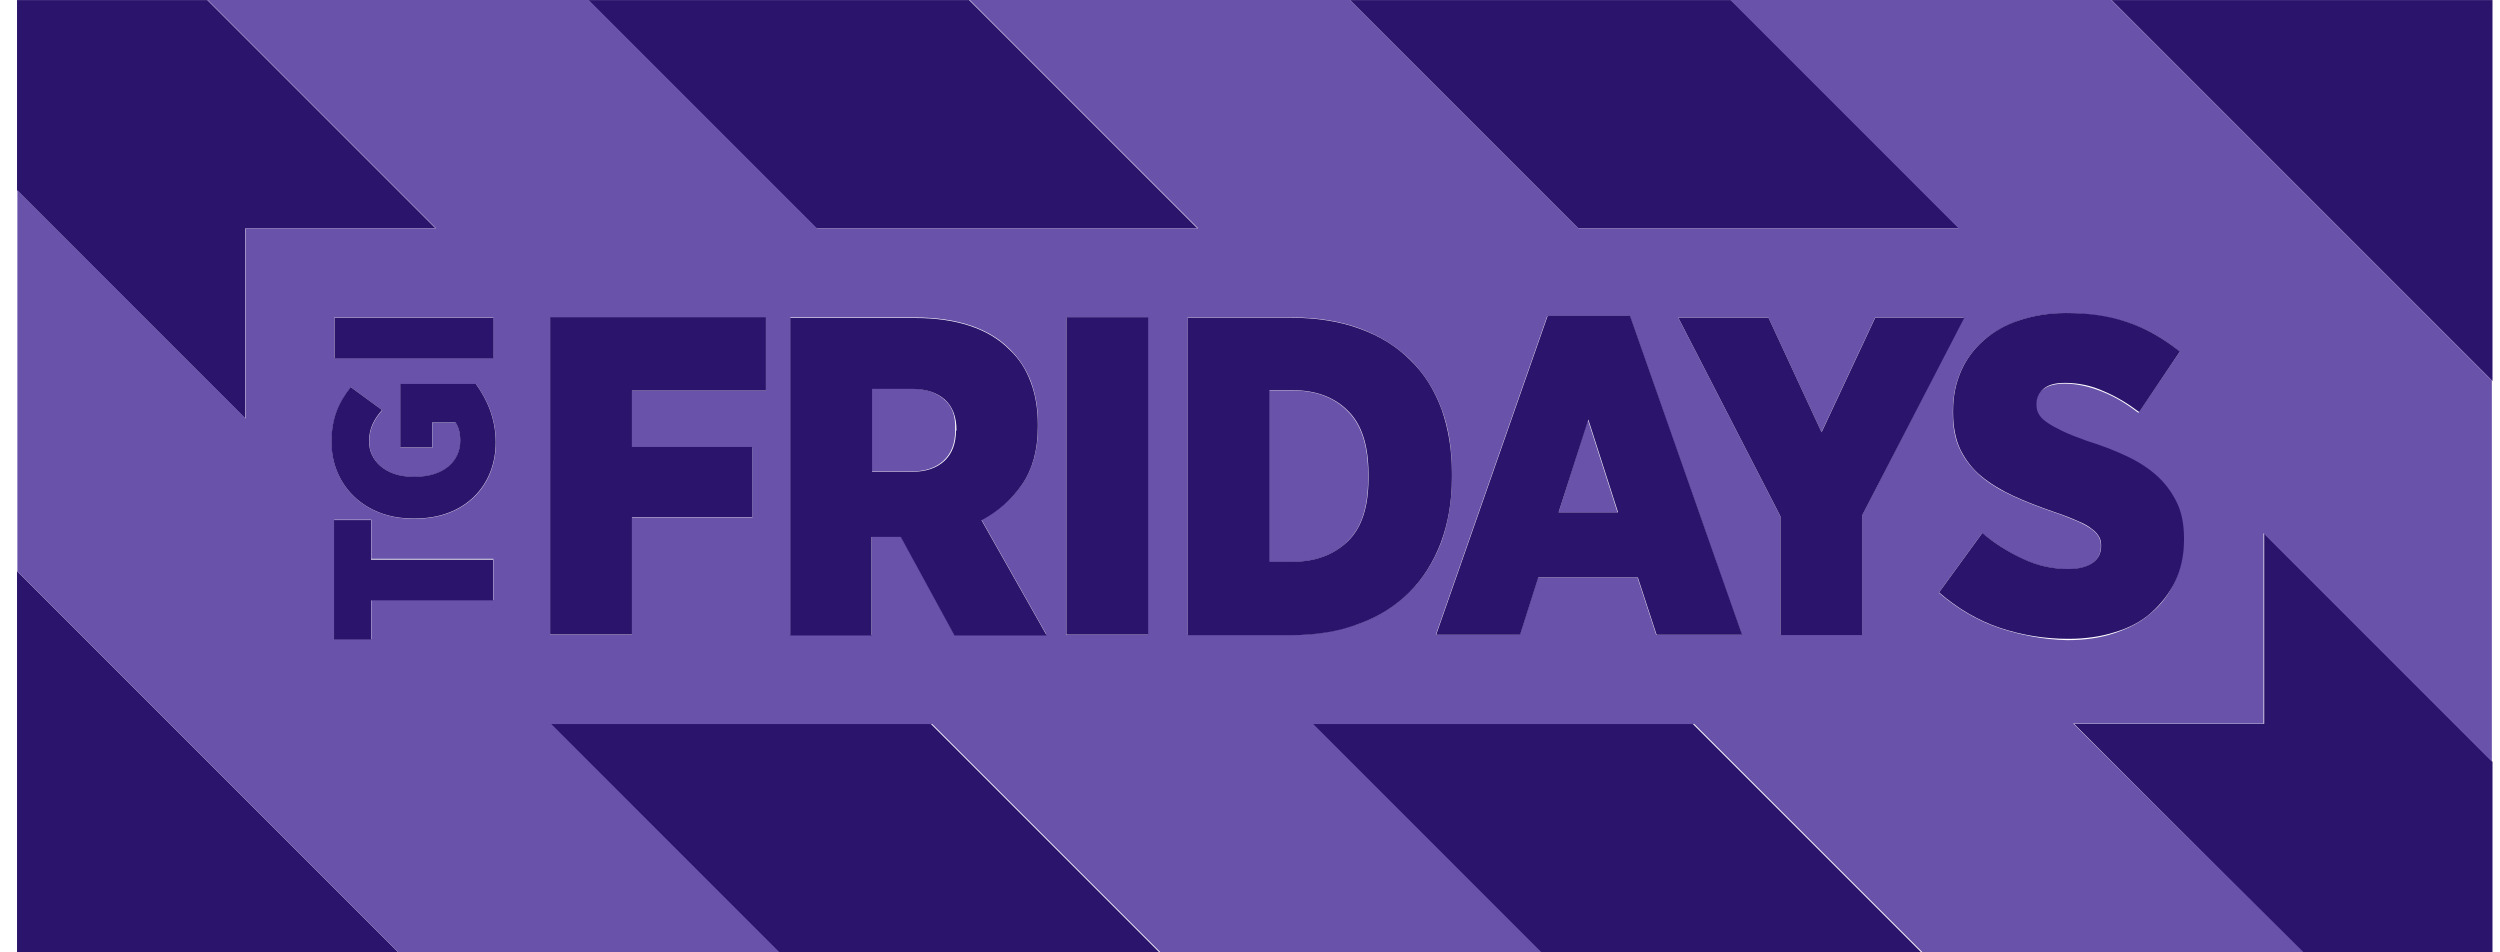 <svg width="105" height="40" viewBox="0 0 105 40" fill="none" xmlns="http://www.w3.org/2000/svg">
<path d="M0.715 39.989H16.719L0.715 23.985V39.989ZM104.685 0.002H88.681L104.685 16.006V0.002ZM23.107 30.398L32.696 39.987H48.679L39.089 30.398H23.107ZM0.715 0.002V7.993L10.304 17.582V9.591H18.296L8.706 0.002H0.715ZM104.685 31.996L95.096 22.407V30.398H87.105L96.694 39.987H104.685V31.996ZM82.293 9.594L72.704 0.004H56.7L66.289 9.594H82.293ZM50.292 9.594L40.703 0.004H24.698L34.288 9.594H50.292ZM55.086 30.398L64.675 39.987H80.68L71.09 30.398H55.086Z" fill="#2B146C"/>
<path d="M39.635 16.758C39.306 16.473 38.846 16.32 38.277 16.32H36.591V19.801H38.277C38.868 19.801 39.306 19.648 39.635 19.341C39.963 19.035 40.116 18.619 40.116 18.071V18.027C40.138 17.458 39.985 17.042 39.635 16.758V16.758ZM65.462 21.518H67.936L66.688 17.621L65.462 21.518Z" fill="#6952A9"/>
<path d="M83.991 26.382C83.071 26.076 82.217 25.572 81.429 24.893L83.246 22.397C83.794 22.835 84.363 23.207 84.976 23.492C85.589 23.777 86.224 23.908 86.859 23.908C87.319 23.908 87.669 23.82 87.888 23.645C88.129 23.47 88.238 23.229 88.238 22.945V22.923C88.238 22.791 88.216 22.682 88.15 22.551C88.085 22.441 87.997 22.332 87.844 22.222C87.691 22.113 87.494 22.003 87.253 21.894C86.99 21.784 86.684 21.653 86.29 21.522C85.655 21.303 85.085 21.084 84.56 20.843C84.034 20.602 83.597 20.339 83.203 20.011C82.83 19.683 82.524 19.31 82.327 18.894C82.108 18.456 82.02 17.953 82.02 17.34V17.274C82.02 16.661 82.13 16.114 82.349 15.61C82.568 15.107 82.896 14.669 83.29 14.319C83.706 13.946 84.21 13.684 84.801 13.465C85.392 13.268 86.049 13.158 86.771 13.158C87.669 13.158 88.523 13.29 89.311 13.53C90.099 13.793 90.844 14.187 91.544 14.778L89.814 17.34C89.355 16.99 88.873 16.683 88.326 16.464C87.8 16.245 87.253 16.114 86.706 16.114C86.311 16.114 86.005 16.201 85.808 16.355C85.589 16.53 85.501 16.727 85.501 16.99V17.012C85.501 17.165 85.523 17.296 85.589 17.406C85.655 17.515 85.764 17.625 85.917 17.756C86.071 17.865 86.29 17.997 86.574 18.128C86.837 18.259 87.187 18.391 87.603 18.544C88.238 18.741 88.807 18.96 89.311 19.201C89.814 19.442 90.252 19.726 90.603 20.055C90.953 20.383 91.237 20.755 91.413 21.171C91.61 21.587 91.697 22.091 91.697 22.66V22.704C91.697 23.361 91.566 23.93 91.325 24.455C91.084 24.981 90.756 25.419 90.318 25.769C89.902 26.141 89.377 26.404 88.785 26.601C88.194 26.798 87.537 26.886 86.815 26.886C85.874 26.864 84.91 26.689 83.991 26.382V26.382ZM78.211 21.631V26.667H74.773V21.675L70.482 13.333H74.27L76.503 18.15L78.758 13.333H82.48L78.211 21.631V21.631ZM69.563 26.667L68.775 24.258H64.593L63.827 26.667H60.302L64.987 13.268H68.446L73.153 26.667H69.563V26.667ZM57.083 26.185C56.229 26.491 55.288 26.667 54.193 26.667H49.88V13.333H54.259C55.332 13.333 56.273 13.487 57.105 13.793C57.937 14.1 58.638 14.537 59.229 15.107C59.798 15.676 60.236 16.355 60.542 17.165C60.849 17.975 60.98 18.851 60.98 19.836V20.055C60.98 21.04 60.827 21.938 60.542 22.748C60.236 23.558 59.798 24.258 59.229 24.828C58.638 25.419 57.937 25.878 57.083 26.185V26.185ZM48.216 26.667H44.779V13.333H48.216V26.667V26.667ZM40.094 26.667L37.839 22.529H36.612V26.667H33.197V13.333H38.43C40.225 13.333 41.56 13.793 42.436 14.691C42.808 15.063 43.093 15.501 43.29 16.004C43.487 16.53 43.597 17.121 43.597 17.8V17.887C43.597 18.872 43.378 19.683 42.94 20.317C42.502 20.952 41.933 21.456 41.21 21.806L43.947 26.645H40.094V26.667ZM32.168 16.42H26.541V18.785H31.599V21.741H26.541V26.667H23.104V13.333H32.168V16.42V16.42ZM17.455 21.784H17.324C15.332 21.784 13.931 20.405 13.931 18.566C13.931 17.603 14.215 16.924 14.741 16.267L16.054 17.23C15.748 17.581 15.507 17.975 15.507 18.544C15.507 19.398 16.251 20.033 17.346 20.033H17.433C18.66 20.033 19.338 19.376 19.338 18.522C19.338 18.194 19.273 17.931 19.141 17.756H18.156V18.807H16.82V16.136H19.995C20.455 16.771 20.827 17.581 20.827 18.588C20.827 20.405 19.535 21.784 17.455 21.784V21.784ZM20.718 25.2H15.594V26.842H14.04V21.828H15.594V23.47H20.718V25.2ZM14.04 13.333H20.718V15.041H14.04V13.333ZM95.069 30.389V22.397L104.658 31.987V15.982L88.676 0H72.672L82.261 9.589H66.3L56.711 0H40.728L50.318 9.589H34.314L24.724 0H8.72L18.309 9.589H10.318V17.581L0.729 7.991V23.996L16.733 40H32.737L23.148 30.41H39.152L48.742 40H64.746L55.157 30.41H71.161L80.75 40H96.755L87.078 30.389H95.069Z" fill="#6952A9"/>
<path d="M54.288 16.399H53.302V23.602H54.288C55.229 23.602 56.017 23.317 56.586 22.748C57.178 22.179 57.462 21.303 57.462 20.099V19.924C57.462 18.719 57.178 17.822 56.586 17.253C56.017 16.683 55.251 16.399 54.288 16.399" fill="#6952A9"/>
<path d="M23.105 26.653H26.542V21.727H31.6V18.771H26.542V16.407H32.169V13.32H23.105V26.653ZM40.151 18.085C40.151 18.611 39.998 19.049 39.67 19.355C39.341 19.662 38.882 19.815 38.312 19.815H36.627V16.334H38.312C38.882 16.334 39.341 16.487 39.67 16.771C39.998 17.056 40.173 17.494 40.173 18.063V18.085H40.151ZM42.932 20.34C43.37 19.705 43.589 18.895 43.589 17.91V17.822C43.589 17.144 43.479 16.531 43.282 16.027C43.085 15.502 42.8 15.064 42.428 14.713C41.553 13.816 40.217 13.356 38.422 13.356H33.189V26.689H36.605V22.552H37.831L40.086 26.689H43.961L41.224 21.851C41.925 21.479 42.494 20.975 42.932 20.34V20.34ZM44.787 26.657H48.224V13.323H44.787V26.657ZM57.477 20.089C57.477 21.293 57.193 22.169 56.602 22.738C56.011 23.307 55.244 23.592 54.303 23.592H53.318V16.389H54.303C55.244 16.389 56.032 16.673 56.602 17.243C57.193 17.812 57.477 18.71 57.477 19.914V20.089ZM60.98 20.067V19.848C60.98 18.863 60.827 17.987 60.543 17.177C60.236 16.367 59.82 15.688 59.229 15.119C58.66 14.55 57.959 14.112 57.105 13.805C56.273 13.499 55.31 13.346 54.259 13.346H49.88V26.679H54.193C55.266 26.679 56.23 26.526 57.083 26.197C57.937 25.891 58.638 25.431 59.207 24.862C59.776 24.293 60.214 23.592 60.521 22.782C60.827 21.95 60.98 21.052 60.98 20.067V20.067ZM65.462 21.518L66.71 17.621L67.958 21.518H65.462ZM65.002 13.264L60.317 26.663H63.842L64.608 24.254H68.79L69.578 26.663H73.169L68.461 13.264H65.002V13.264ZM78.762 13.338L76.507 18.155L74.274 13.338H70.486L74.777 21.68V26.672H78.215V21.636L82.506 13.338H78.762ZM90.349 25.736C90.765 25.364 91.116 24.926 91.356 24.422C91.597 23.919 91.729 23.328 91.729 22.671V22.627C91.729 22.058 91.641 21.554 91.444 21.139C91.247 20.723 90.984 20.35 90.634 20.022C90.284 19.694 89.846 19.409 89.342 19.168C88.839 18.927 88.269 18.708 87.635 18.511C87.219 18.358 86.868 18.227 86.605 18.095C86.343 17.964 86.124 17.854 85.949 17.723C85.795 17.614 85.686 17.504 85.62 17.373C85.555 17.263 85.533 17.132 85.533 16.979V16.957C85.533 16.694 85.642 16.497 85.839 16.322C86.058 16.147 86.343 16.081 86.737 16.081C87.284 16.081 87.832 16.191 88.357 16.431C88.882 16.65 89.386 16.957 89.846 17.307L91.553 14.767C90.853 14.198 90.109 13.782 89.32 13.519C88.532 13.257 87.7 13.147 86.781 13.147C86.058 13.147 85.401 13.257 84.81 13.454C84.219 13.651 83.716 13.935 83.299 14.308C82.883 14.68 82.577 15.096 82.358 15.599C82.139 16.103 82.03 16.65 82.03 17.263V17.329C82.03 17.942 82.139 18.467 82.336 18.883C82.555 19.321 82.84 19.694 83.212 20C83.584 20.306 84.044 20.591 84.569 20.832C85.095 21.073 85.664 21.292 86.299 21.511C86.693 21.642 87.021 21.773 87.262 21.883C87.525 21.992 87.722 22.102 87.853 22.211C88.007 22.321 88.094 22.43 88.16 22.54C88.226 22.649 88.248 22.78 88.248 22.912V22.934C88.248 23.218 88.138 23.459 87.897 23.634C87.656 23.809 87.306 23.897 86.868 23.897C86.211 23.897 85.598 23.766 84.985 23.481C84.372 23.197 83.803 22.846 83.256 22.386L81.439 24.882C82.227 25.561 83.081 26.065 84 26.371C84.92 26.678 85.883 26.831 86.868 26.831C87.569 26.831 88.226 26.743 88.839 26.546C89.43 26.371 89.933 26.108 90.349 25.736V25.736ZM15.583 21.843H14.029V26.857H15.583V25.214H20.706V23.507H15.583V21.843ZM16.812 16.126V18.797H18.148V17.746H19.133C19.265 17.943 19.33 18.184 19.33 18.512C19.33 19.366 18.651 20.023 17.425 20.023H17.338C16.221 20.023 15.499 19.366 15.499 18.534C15.499 17.965 15.74 17.571 16.046 17.221L14.732 16.258C14.207 16.914 13.922 17.593 13.922 18.556C13.922 20.395 15.324 21.775 17.316 21.775H17.447C19.527 21.775 20.819 20.395 20.819 18.578C20.819 17.571 20.447 16.761 19.987 16.126H16.812ZM20.726 13.345H14.048V15.053H20.726V13.345Z" fill="#2B146C"/>
</svg>
